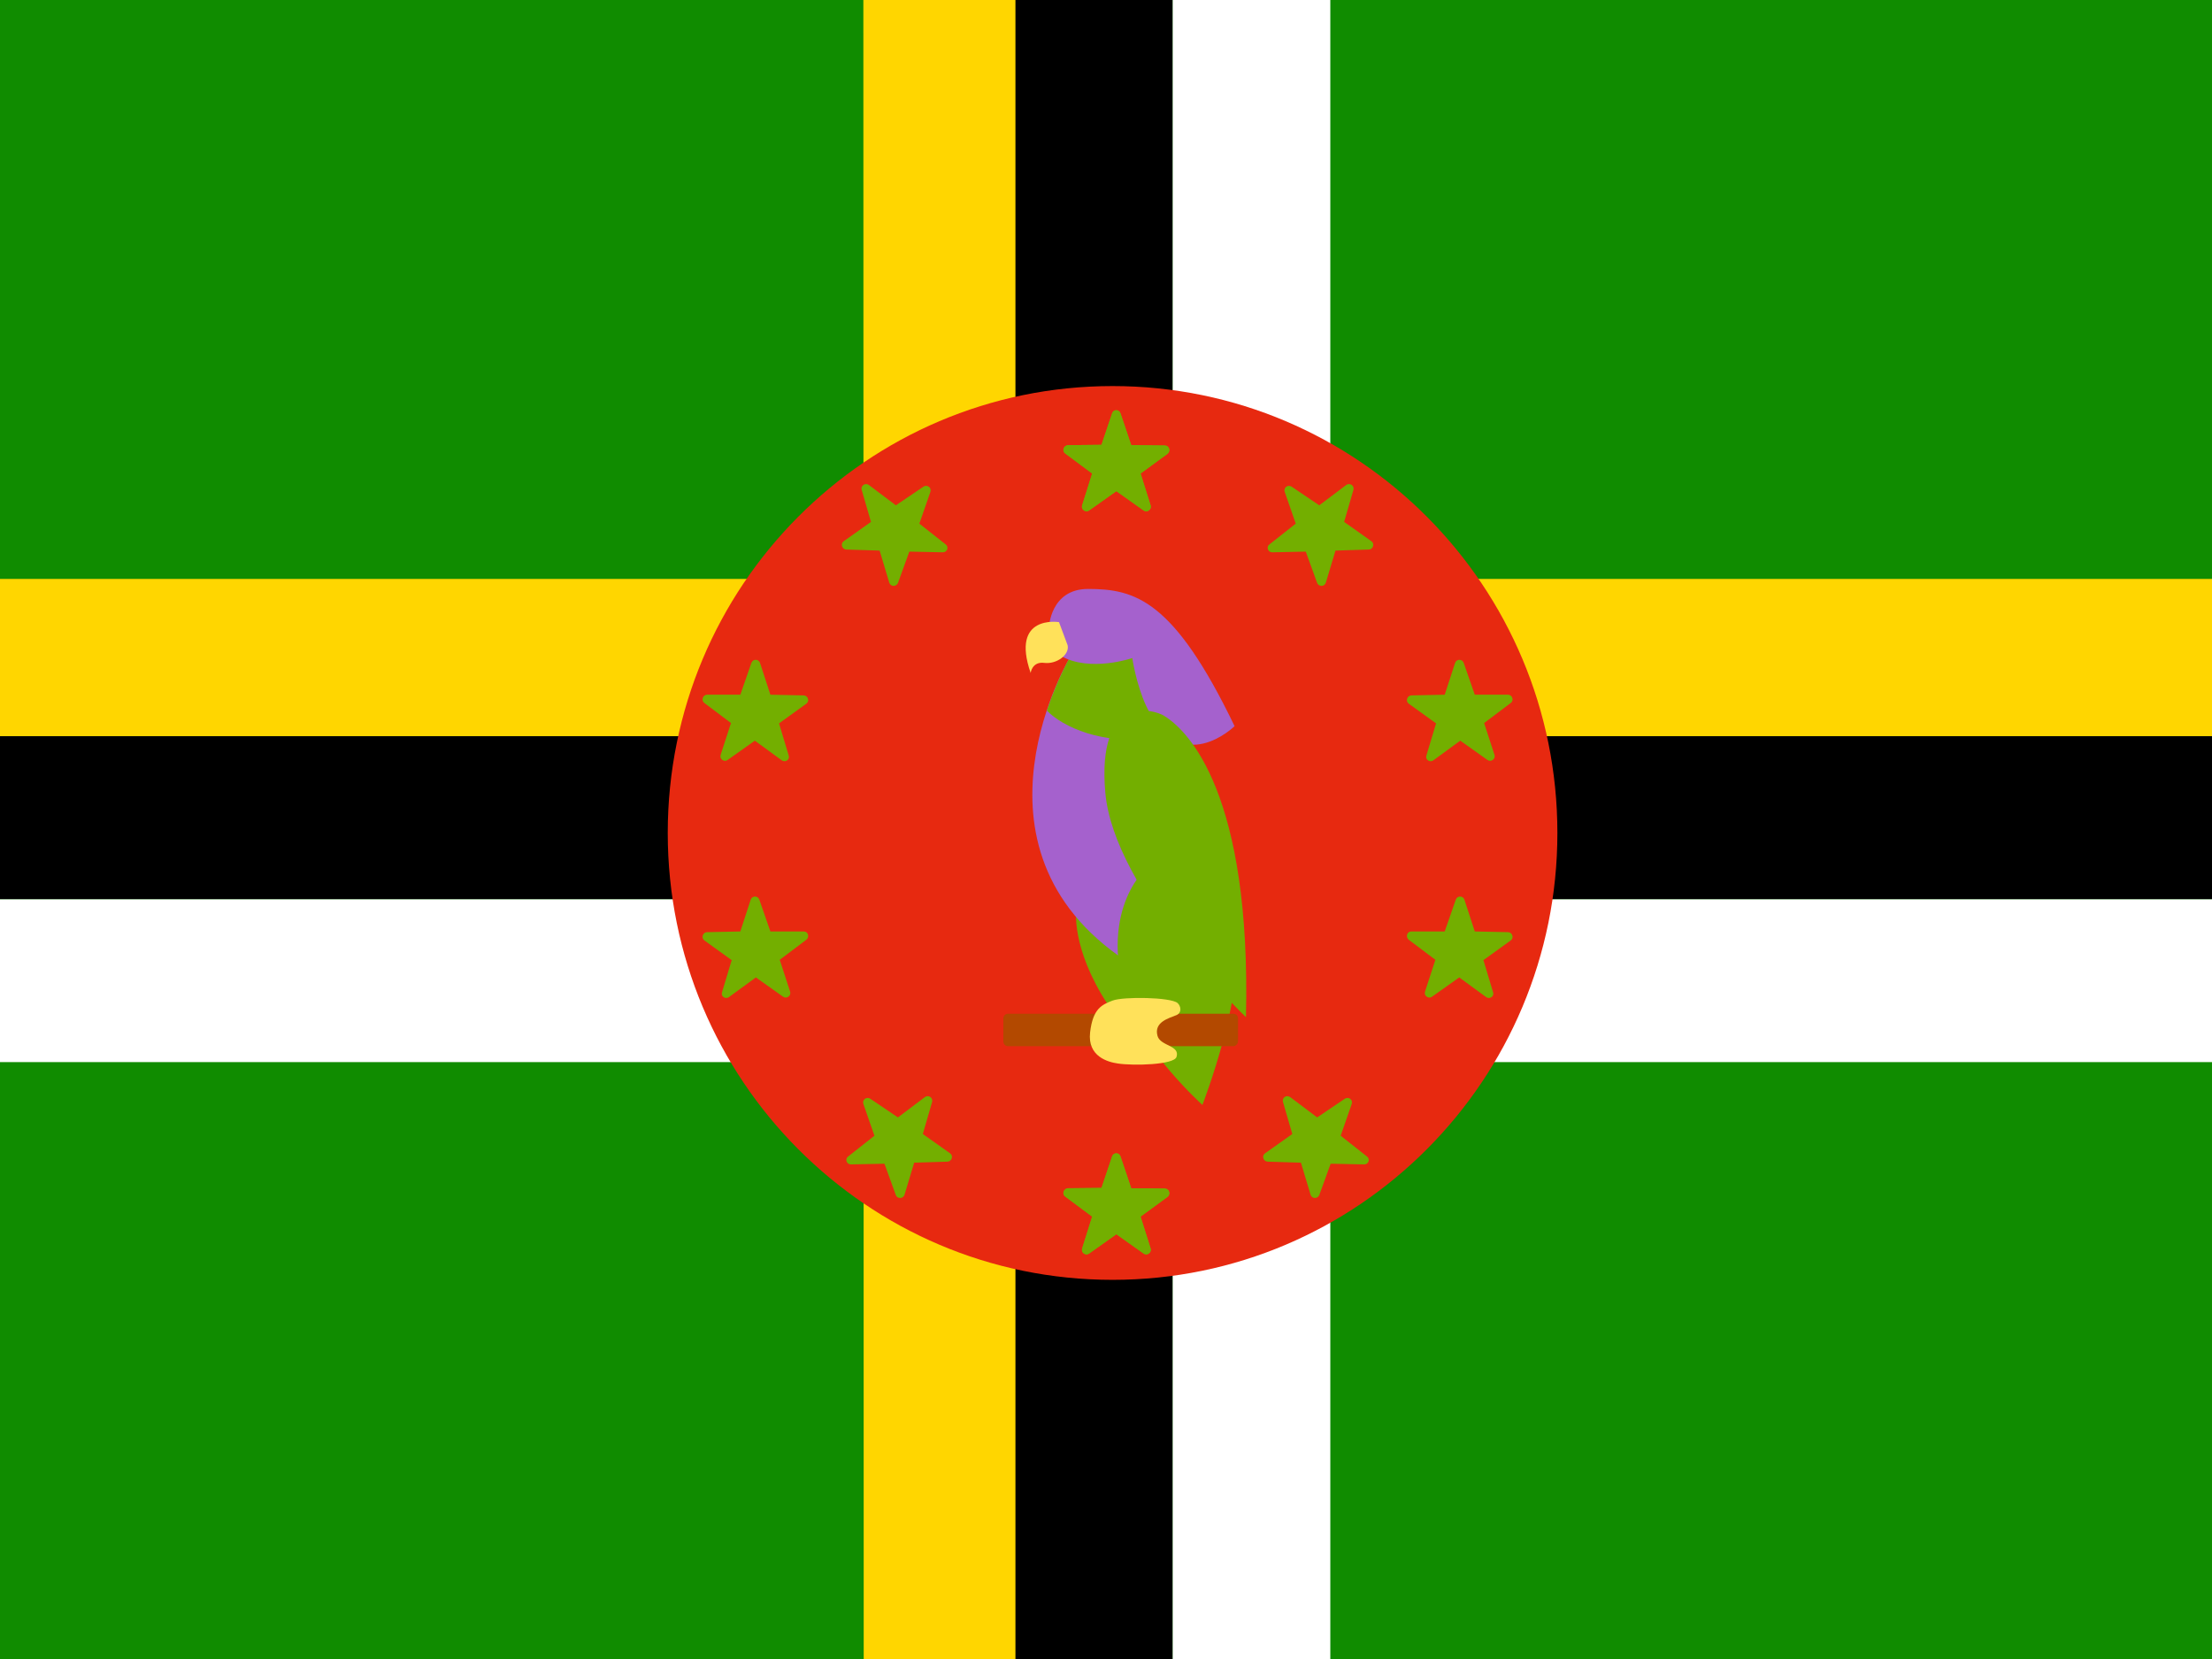<svg xmlns="http://www.w3.org/2000/svg" width="640px" height="480px" viewBox="0 0 640 480">
	<path fill="#108C00" d="M0,0h640v481.3H0V0z"/>
	<path fill="#FFD600" d="M0,167.5h640v47.1H0V167.5z"/>
	<path fill="#FFD600" d="M249.8,0h45.6v481.3h-45.5L249.8,0z"/>
	<path d="M293.8,0h45.5v481.3h-45.5V0z"/>
	<path d="M0,213h640v47.2H0V213z"/>
	<path fill="#FFFFFF" d="M0,260.2h640v47.1H0V260.2z"/>
	<path fill="#FFFFFF" d="M339.3,0h45.6v481.3h-45.6V0z"/>
	<path fill="#E72910" d="M321.9,370.3L321.9,370.3c-71.1,0-128.7-57.9-128.7-129.3l0,0c0-71.4,57.6-129.3,128.7-129.3l0,0
	c71.1,0,128.7,57.9,128.7,129.3l0,0C450.6,312.4,393,370.3,321.9,370.3z"/>
	<path fill="#73AF00" d="M311.4,263.2c0,0-1.6,11,9.1,27.4h20.8l-4.7-19.8L311.4,263.2z"/>
	<path fill="#A561CD" d="M310,189.4c0,0-34,55.6,15.9,88.7l5.2-31.5l3.4-40.7l-5.2-17.4L310,189.4z"/>
	<path fill="#73AF00" d="M310,189.4c0,0-3.9,6.5-7.1,16.2c4.4,4.6,16.3,10.2,31,7.8l0.6-7.4l-5.2-17.4L310,189.4z"/>
	<path fill="#A561CD" d="M303.5,181.5c0,0,0.4-11.1,11.3-11.1c13.6,0,24.8,3.1,42.4,39.7c0,0-15.7,15.4-25.6-5.9
		c-2.9-6.3-4-13.8-4-13.8s-12.2,4.2-20.6-0.6L303.5,181.5z"/>
	<path fill="#FFE15A" d="M308.9,186.7l-2.5-6.7c0,0-14.1-2.3-8.2,14.7c0,0,0.4-3.4,4-2.9C305.8,192.2,309.5,189.4,308.9,186.7z"/>
	<path fill="#73AF00" d="M332.4,250.5c0,0-14.8,11.6-6.5,38.8c4.4,14.5,22,30.4,22,30.4s13.1-34.1,8.8-47.4
			C354.2,264.5,332.4,250.5,332.4,250.5z"/>
	<path fill="#73AF00" d="M360.5,294.3c0,0-38.2-36.4-40.7-65c-2.5-28.6,14-24.1,17-22.2C344,211.5,362,229.9,360.5,294.3z"/>
	<path fill="#B34900" d="M356.8,302.7h-65.1c-0.8,0-1.4-0.6-1.4-1.4v-6.6c0-0.8,0.6-1.4,1.4-1.4h65.1c0.8,0,1.4,0.6,1.4,1.4v6.6
		C358.2,302,357.5,302.7,356.8,302.7z"/>
	<path fill="#FFE15A" d="M340.4,293.7c-2.2,0.9-6.6,2-5.5,6c0.8,3,6.6,2.7,5.5,6.1c-0.7,2.3-12.5,2.6-17,1.9c-2.8-0.4-8.8-2-8-9
		c0.8-6.9,3.4-8,6.5-9.2c3.1-1.2,16.8-1,18.8,0.7C341.7,291.1,342,293,340.4,293.7z"/>
	<path fill="#73AF00" d="M324.2,119.6l3.1,9.2l9.7,0.1c1.3,0,1.8,1.6,0.8,2.4L330,137l2.9,9.2c0.4,1.2-1,2.2-2,1.5l-7.9-5.6
			l-7.9,5.6c-1,0.7-2.4-0.3-2-1.5l2.9-9.2l-7.8-5.8c-1-0.7-0.5-2.3,0.8-2.4l9.7-0.1l3.1-9.2C322.2,118.4,323.8,118.4,324.2,119.6z"
	/>
	<path fill="#73AF00" d="M324.2,334.6l3.1,9.2l9.7,0.1c1.3,0,1.8,1.6,0.8,2.4L330,352l2.9,9.2c0.4,1.2-1,2.2-2,1.5l-7.9-5.6
			l-7.9,5.6c-1,0.7-2.4-0.3-2-1.5l2.9-9.2l-7.8-5.8c-1-0.7-0.5-2.3,0.8-2.4l9.7-0.1l3.1-9.2C322.2,333.4,323.8,333.4,324.2,334.6z"
	/>
	<path fill="#73AF00" d="M324.2,119.6l3.1,9.2l9.7,0.1c1.3,0,1.8,1.6,0.8,2.4L330,137l2.9,9.2c0.4,1.2-1,2.2-2,1.5l-7.9-5.6
			l-7.9,5.6c-1,0.7-2.4-0.3-2-1.5l2.9-9.2l-7.8-5.8c-1-0.7-0.5-2.3,0.8-2.4l9.7-0.1l3.1-9.2C322.2,118.4,323.8,118.4,324.2,119.6z"
	/>
	<path fill="#73AF00" d="M324.2,334.6l3.1,9.2l9.7,0.1c1.3,0,1.8,1.6,0.8,2.4L330,352l2.9,9.2c0.4,1.2-1,2.2-2,1.5l-7.9-5.6
			l-7.9,5.6c-1,0.7-2.4-0.3-2-1.5l2.9-9.2l-7.8-5.8c-1-0.7-0.5-2.3,0.8-2.4l9.7-0.1l3.1-9.2C322.2,333.4,323.8,333.4,324.2,334.6z"
	/>
	<path fill="#73AF00" d="M249.3,141.7l2.7,9.3l-7.9,5.6c-1,0.7-0.5,2.3,0.7,2.4l9.7,0.3l2.8,9.3c0.4,1.2,2,1.2,2.5,0.1l3.3-9.1
			l9.7,0.2c1.3,0,1.8-1.6,0.8-2.3l-7.6-6l3.2-9.2c0.4-1.2-0.9-2.2-2-1.5l-8,5.4l-7.7-5.8C250.4,139.5,249,140.5,249.3,141.7z"/>
	<path fill="#73AF00" d="M371.2,318.8l2.7,9.3l-7.9,5.6c-1,0.7-0.5,2.3,0.7,2.4l9.7,0.3l2.8,9.3c0.4,1.2,2,1.2,2.5,0.1l3.3-9.1
			l9.7,0.2c1.3,0,1.8-1.6,0.8-2.3l-7.6-6l3.2-9.2c0.4-1.2-0.9-2.2-2-1.5l-8,5.4l-7.7-5.8C372.2,316.6,370.9,317.6,371.2,318.8z"/>
	<path fill="#73AF00" d="M203.8,203.4l7.7,5.8l-3,9.2c-0.4,1.2,1,2.2,2,1.5l7.9-5.6l7.8,5.7c1,0.7,2.4-0.2,2-1.4l-2.8-9.3l7.9-5.7
			c1-0.7,0.5-2.3-0.7-2.4l-9.7-0.2l-3-9.2c-0.4-1.2-2.1-1.2-2.5,0l-3.2,9.2l-9.7,0C203.3,201.1,202.8,202.7,203.8,203.4z"/>
	<path fill="#73AF00" d="M407.6,271.9l7.7,5.8l-3,9.2c-0.4,1.2,1,2.2,2,1.5l7.9-5.6l7.8,5.7c1,0.7,2.4-0.2,2-1.4l-2.8-9.3l7.9-5.7
			c1-0.7,0.5-2.3-0.7-2.4l-9.7-0.2l-3-9.2c-0.4-1.2-2.1-1.2-2.5,0l-3.2,9.2l-9.7,0C407.1,269.5,406.6,271.1,407.6,271.9z"/>
	<path fill="#73AF00" d="M391.6,141.7l-2.7,9.3l7.9,5.6c1,0.7,0.5,2.3-0.7,2.4l-9.7,0.3l-2.8,9.3c-0.4,1.2-2,1.2-2.5,0.1l-3.3-9.1
			l-9.7,0.2c-1.3,0-1.8-1.6-0.8-2.3l7.6-6l-3.2-9.2c-0.4-1.2,0.9-2.2,2-1.5l8,5.4l7.7-5.8C390.5,139.5,391.9,140.5,391.6,141.7z"/>
	<path fill="#73AF00" d="M269.7,318.8l-2.7,9.3l7.9,5.6c1,0.7,0.5,2.3-0.7,2.4l-9.7,0.3l-2.8,9.3c-0.4,1.2-2.1,1.2-2.5,0.1
			l-3.3-9.1l-9.7,0.2c-1.3,0-1.8-1.6-0.8-2.3l7.6-6l-3.2-9.2c-0.4-1.2,0.9-2.2,2-1.5l8,5.4l7.7-5.8
			C268.6,316.6,270,317.6,269.7,318.8z"/>
	<path fill="#73AF00" d="M437.1,203.4l-7.7,5.8l3,9.2c0.4,1.2-1,2.2-2,1.5l-7.9-5.6l-7.8,5.7c-1,0.7-2.4-0.2-2-1.4l2.8-9.3
			l-7.9-5.7c-1-0.7-0.5-2.3,0.7-2.4l9.7-0.2l3-9.2c0.4-1.2,2.1-1.2,2.5,0l3.2,9.2l9.7,0C437.6,201.1,438.1,202.7,437.1,203.4z"/>
	<path fill="#73AF00" d="M233.3,271.9l-7.7,5.8l3,9.2c0.4,1.2-1,2.2-2,1.5l-7.9-5.6l-7.8,5.7c-1,0.7-2.4-0.2-2-1.4l2.8-9.3
			l-7.9-5.7c-1-0.7-0.5-2.3,0.7-2.4l9.7-0.2l3-9.2c0.4-1.2,2.1-1.2,2.5,0l3.2,9.2l9.7,0C233.8,269.5,234.3,271.1,233.3,271.9z"/>
</svg>
